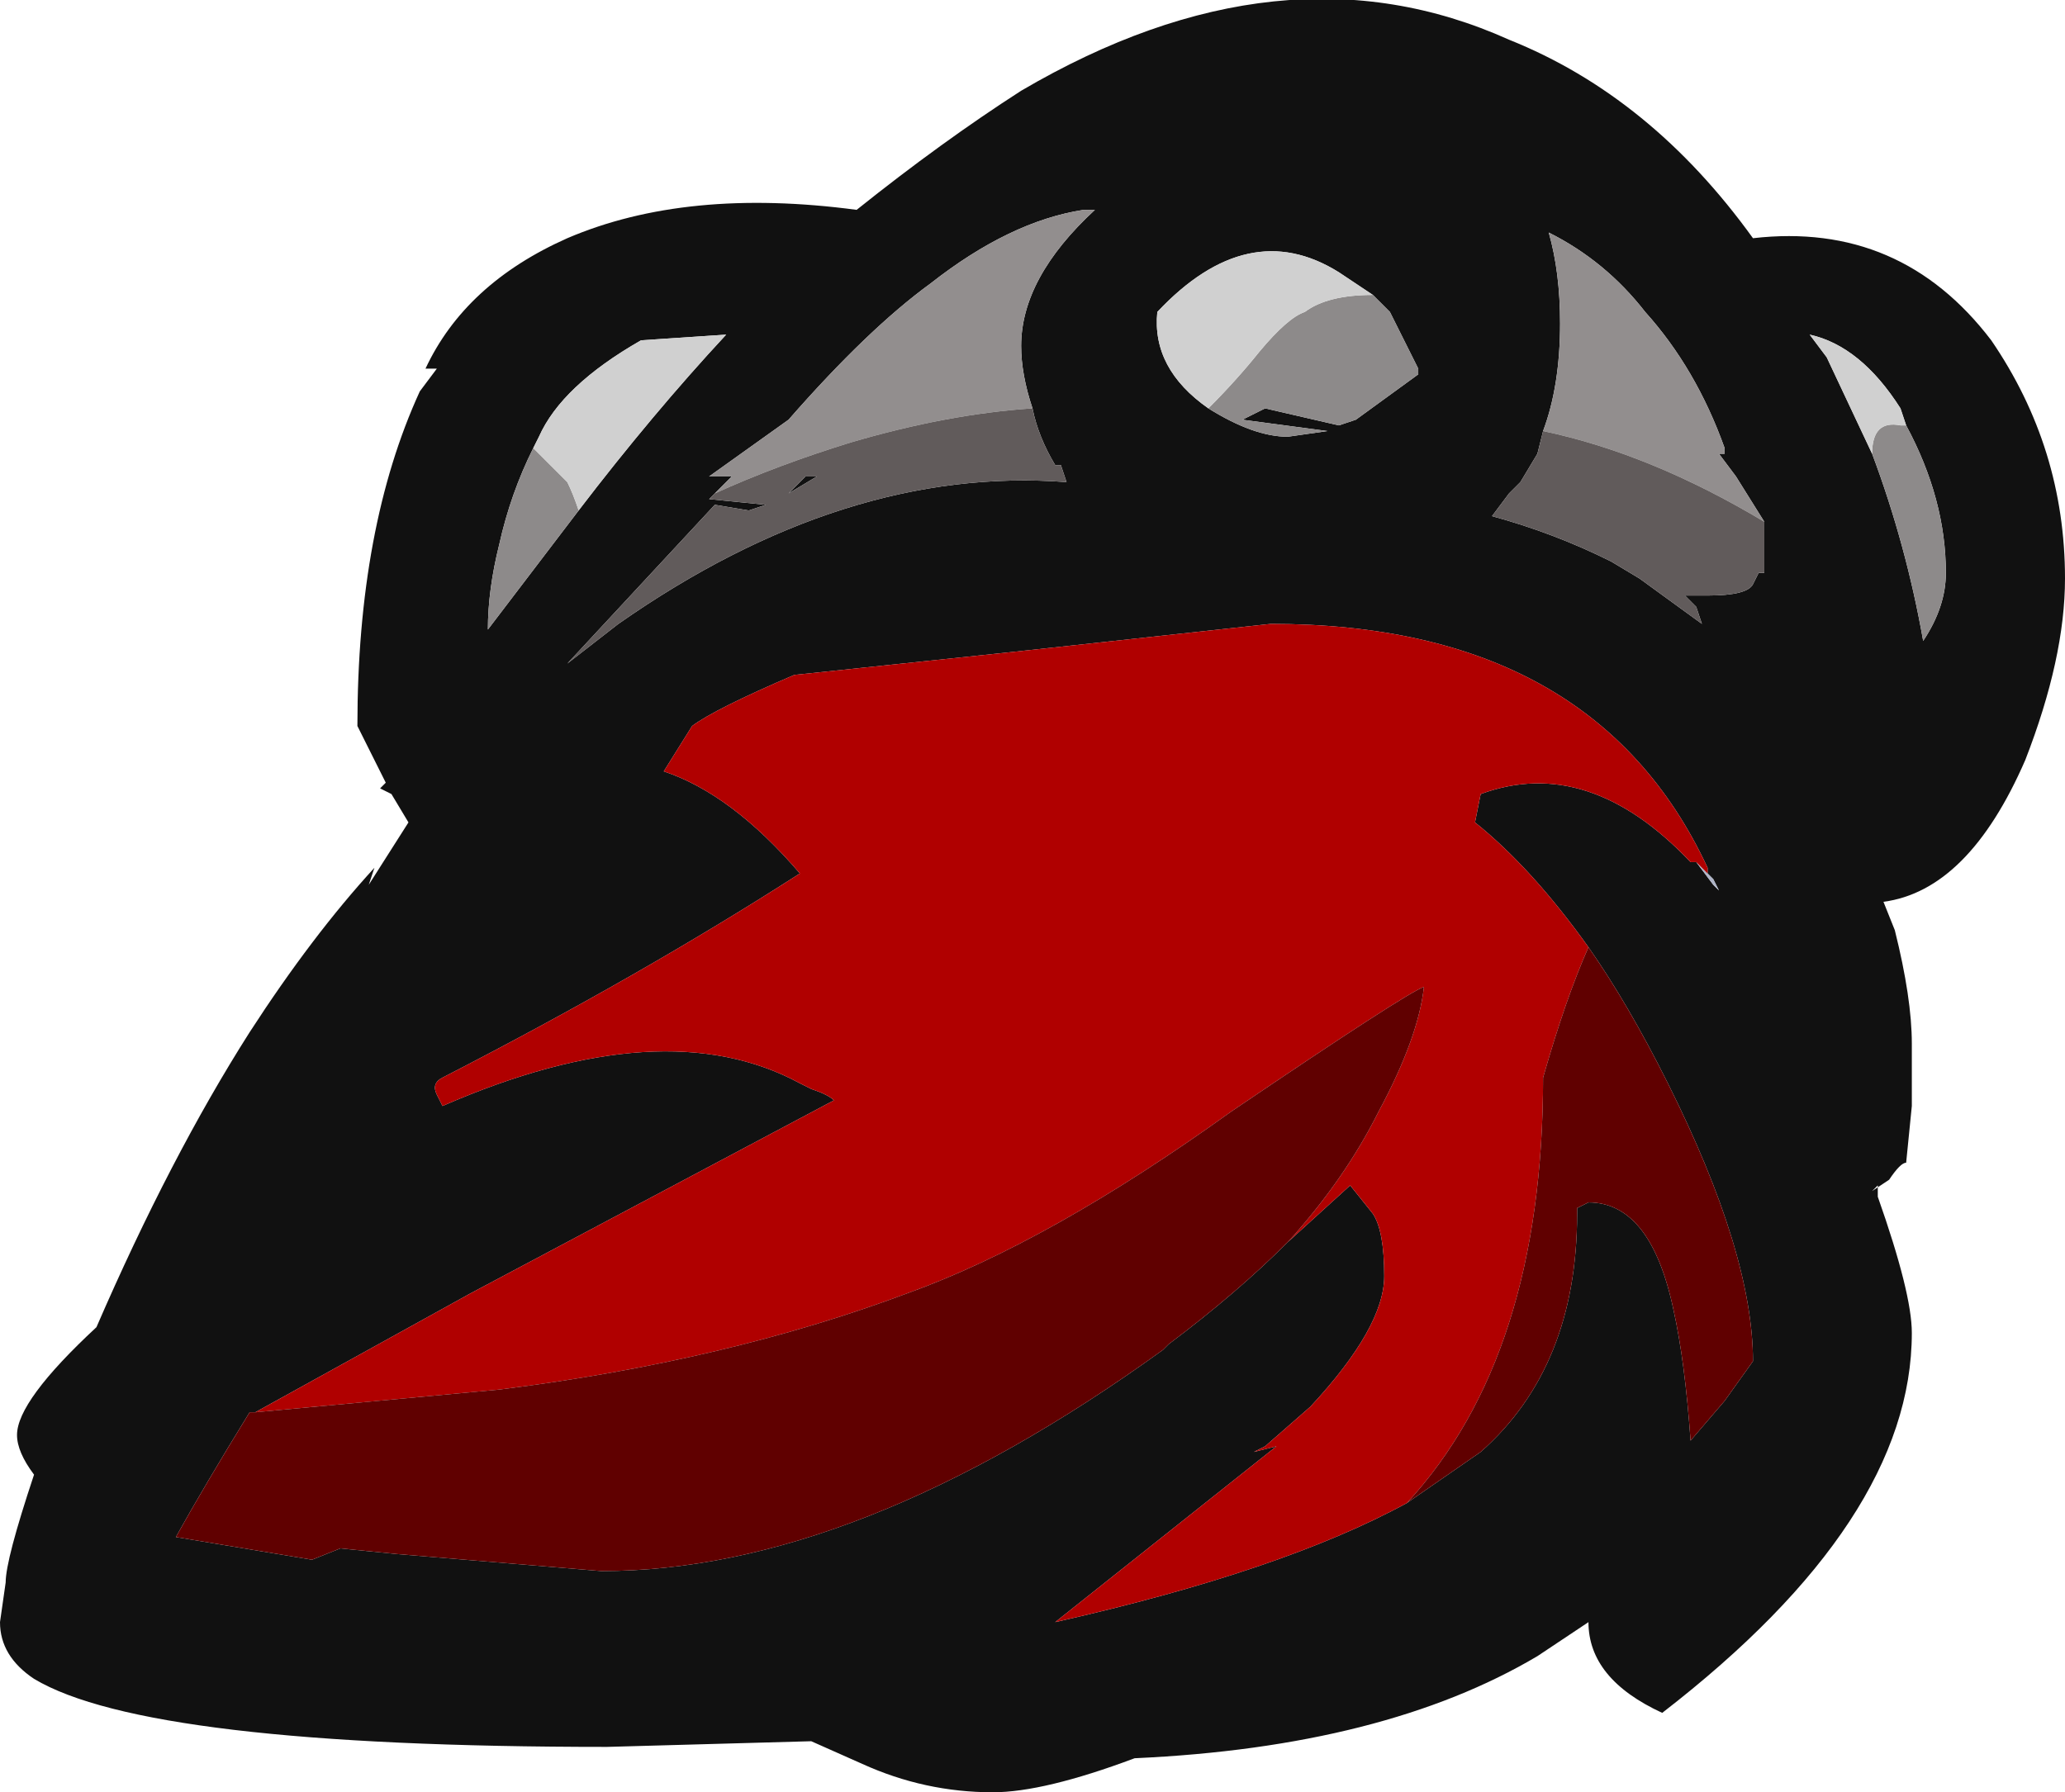 <?xml version="1.0" encoding="UTF-8" standalone="no"?>
<svg xmlns:ffdec="https://www.free-decompiler.com/flash" xmlns:xlink="http://www.w3.org/1999/xlink" ffdec:objectType="frame" height="110.6px" width="127.4px" xmlns="http://www.w3.org/2000/svg">
  <g transform="matrix(1.0, 0.0, 0.0, 1.0, 61.25, 54.6)">
    <use ffdec:characterId="1007" height="15.8" transform="matrix(7.0, 0.0, 0.0, 7.0, -61.25, -54.6)" width="18.2" xlink:href="#shape0"/>
  </g>
  <defs>
    <g id="shape0" transform="matrix(1.0, 0.0, 0.0, 1.0, 8.75, 7.8)">
      <path d="M1.9 -4.2 Q2.3 -3.95 2.6 -3.95 L2.95 -4.0 2.2 -4.1 2.4 -4.2 3.05 -4.05 3.2 -4.1 3.75 -4.5 3.75 -4.55 3.5 -5.05 3.35 -5.2 Q3.2 -5.3 3.05 -5.4 2.25 -5.9 1.45 -5.05 1.4 -4.55 1.9 -4.2 M6.8 -3.15 L6.8 -3.2 6.55 -3.6 6.4 -3.8 6.45 -3.8 6.45 -3.85 Q6.2 -4.55 5.75 -5.05 5.4 -5.5 4.9 -5.75 5.0 -5.4 5.0 -4.95 5.0 -4.4 4.85 -4.0 L4.8 -3.8 4.65 -3.55 4.55 -3.45 4.4 -3.25 Q4.95 -3.1 5.45 -2.85 L5.7 -2.7 6.25 -2.3 6.2 -2.45 6.1 -2.55 6.3 -2.55 Q6.65 -2.55 6.7 -2.65 L6.75 -2.75 6.8 -2.75 Q6.8 -2.85 6.8 -3.15 M0.35 -4.2 Q0.25 -4.5 0.25 -4.75 0.25 -5.35 0.9 -5.95 L0.8 -5.95 Q0.15 -5.85 -0.55 -5.3 -1.1 -4.9 -1.8 -4.1 L-2.5 -3.6 -2.3 -3.6 -2.45 -3.45 -2.5 -3.4 -2.0 -3.35 -2.15 -3.3 -2.45 -3.35 -3.75 -1.95 -3.3 -2.3 Q-1.3 -3.7 0.65 -3.55 L0.6 -3.7 0.55 -3.7 Q0.4 -3.95 0.35 -4.2 M6.3 -0.1 L6.3 -0.15 Q5.3 -2.3 2.45 -2.3 L0.15 -2.05 -1.75 -1.85 Q-2.45 -1.55 -2.65 -1.4 L-2.9 -1.0 Q-2.3 -0.8 -1.7 -0.1 -3.1 0.8 -4.85 1.7 -4.95 1.75 -4.9 1.85 L-4.85 1.95 Q-2.9 1.1 -1.7 1.75 L-1.6 1.8 Q-1.45 1.85 -1.4 1.9 L-4.6 3.6 -6.5 4.65 -6.55 4.65 Q-6.95 5.3 -7.2 5.75 L-6.0 5.95 -5.75 5.85 -5.25 5.9 -3.45 6.05 Q-1.2 6.05 1.5 4.1 L1.55 4.05 Q2.15 3.6 2.6 3.15 L3.15 2.65 3.35 2.9 Q3.45 3.05 3.45 3.45 3.45 3.9 2.8 4.6 L2.4 4.95 2.3 5.0 2.5 4.95 0.55 6.5 Q2.55 6.05 3.65 5.45 L4.3 5.0 Q5.15 4.25 5.15 2.9 L5.15 2.85 5.25 2.8 Q5.8 2.8 6.0 3.75 6.1 4.2 6.15 4.9 L6.45 4.55 6.7 4.2 Q6.7 3.25 5.95 1.75 5.6 1.05 5.25 0.55 4.75 -0.15 4.25 -0.55 L4.3 -0.8 Q5.25 -1.15 6.15 -0.2 L6.2 -0.2 6.35 0.0 6.4 0.05 6.35 -0.05 6.3 -0.1 M8.05 -4.05 L8.0 -4.2 Q7.65 -4.75 7.2 -4.85 L7.35 -4.65 7.75 -3.8 Q8.05 -3.0 8.2 -2.15 8.4 -2.45 8.4 -2.75 8.4 -3.4 8.05 -4.05 M9.1 -1.1 Q8.6 0.05 7.85 0.15 L7.95 0.4 Q8.1 1.0 8.1 1.4 L8.1 1.95 8.05 2.45 Q8.0 2.45 7.9 2.6 L7.75 2.7 7.8 2.65 7.8 2.75 Q8.1 3.6 8.1 3.95 8.1 5.6 5.9 7.3 5.25 7.0 5.25 6.5 L4.8 6.8 Q3.45 7.6 1.25 7.7 0.45 8.0 0.0 8.0 -0.6 8.0 -1.15 7.75 L-1.6 7.55 -3.4 7.6 Q-7.45 7.6 -8.45 7.0 -8.75 6.8 -8.75 6.5 L-8.7 6.15 Q-8.7 5.95 -8.45 5.2 -8.6 5.0 -8.6 4.85 -8.6 4.55 -7.9 3.9 -7.25 2.4 -6.55 1.3 -6.0 0.45 -5.45 -0.15 L-5.5 0.0 -5.15 -0.55 -5.3 -0.8 -5.4 -0.85 -5.35 -0.9 -5.6 -1.4 Q-5.6 -3.15 -5.05 -4.35 L-4.9 -4.55 -5.0 -4.55 Q-4.65 -5.3 -3.75 -5.7 -2.7 -6.15 -1.2 -5.95 -0.45 -6.55 0.25 -7.0 2.55 -8.35 4.55 -7.45 5.8 -6.95 6.7 -5.7 8.0 -5.85 8.8 -4.8 9.45 -3.85 9.45 -2.7 9.45 -2.0 9.1 -1.1 M-1.65 -3.6 L-1.55 -3.6 -1.8 -3.45 -1.65 -3.6 M-3.65 -3.3 Q-3.0 -4.15 -2.35 -4.85 L-3.1 -4.8 Q-3.8 -4.4 -4.0 -3.95 L-4.05 -3.85 Q-4.25 -3.45 -4.35 -3.0 -4.45 -2.6 -4.45 -2.25 L-3.65 -3.3" fill="#111111" fill-rule="evenodd" stroke="none"/>
      <path d="M6.2 -0.2 L6.3 -0.1 6.35 -0.05 6.4 0.05 6.35 0.0 6.2 -0.2" fill="#aeb4c7" fill-rule="evenodd" stroke="none"/>
      <path d="M4.85 -4.0 Q5.0 -4.4 5.0 -4.95 5.0 -5.4 4.9 -5.75 5.4 -5.5 5.75 -5.05 6.2 -4.55 6.45 -3.85 L6.45 -3.8 6.4 -3.8 6.55 -3.6 6.8 -3.2 6.8 -3.15 6.8 -3.2 Q5.8 -3.8 4.85 -4.0 M-2.45 -3.45 L-2.3 -3.6 -2.5 -3.6 -1.8 -4.1 Q-1.1 -4.9 -0.55 -5.3 0.15 -5.85 0.8 -5.95 L0.9 -5.95 Q0.25 -5.35 0.25 -4.75 0.25 -4.5 0.35 -4.2 -0.4 -4.15 -1.25 -3.9 -1.9 -3.7 -2.45 -3.45" fill="#928e8e" fill-rule="evenodd" stroke="none"/>
      <path d="M4.85 -4.0 Q5.8 -3.8 6.8 -3.2 L6.8 -3.15 Q6.8 -2.85 6.8 -2.75 L6.75 -2.75 6.7 -2.65 Q6.65 -2.55 6.3 -2.55 L6.1 -2.55 6.2 -2.45 6.25 -2.3 5.7 -2.7 5.45 -2.85 Q4.95 -3.1 4.4 -3.25 L4.55 -3.45 4.65 -3.55 4.8 -3.8 4.85 -4.0 M0.35 -4.2 Q0.4 -3.95 0.55 -3.7 L0.6 -3.7 0.65 -3.55 Q-1.3 -3.7 -3.3 -2.3 L-3.75 -1.95 -2.45 -3.35 -2.15 -3.3 -2.0 -3.35 -2.5 -3.4 -2.45 -3.45 Q-1.9 -3.7 -1.25 -3.9 -0.4 -4.15 0.35 -4.2 M-1.65 -3.6 L-1.8 -3.45 -1.55 -3.6 -1.65 -3.6" fill="#615b5b" fill-rule="evenodd" stroke="none"/>
      <path d="M3.35 -5.2 L3.5 -5.05 3.75 -4.55 3.75 -4.5 3.2 -4.1 3.05 -4.05 2.4 -4.2 2.2 -4.1 2.95 -4.0 2.6 -3.95 Q2.3 -3.95 1.9 -4.2 2.15 -4.45 2.35 -4.7 2.6 -5.0 2.75 -5.05 2.95 -5.2 3.35 -5.2 M7.75 -3.8 Q7.75 -4.1 8.0 -4.05 L8.05 -4.05 Q8.4 -3.4 8.4 -2.75 8.4 -2.45 8.2 -2.15 8.05 -3.0 7.75 -3.8 M-4.05 -3.85 L-3.75 -3.55 Q-3.7 -3.45 -3.65 -3.3 L-4.45 -2.25 Q-4.45 -2.6 -4.35 -3.0 -4.25 -3.45 -4.05 -3.85" fill="#8d8a8a" fill-rule="evenodd" stroke="none"/>
      <path d="M3.35 -5.2 Q2.95 -5.2 2.75 -5.05 2.6 -5.0 2.35 -4.7 2.15 -4.45 1.9 -4.2 1.4 -4.55 1.45 -5.05 2.25 -5.9 3.05 -5.4 3.2 -5.3 3.35 -5.2 M7.75 -3.8 L7.35 -4.65 7.2 -4.85 Q7.65 -4.75 8.0 -4.2 L8.05 -4.05 8.0 -4.05 Q7.75 -4.1 7.75 -3.8 M-3.65 -3.3 Q-3.7 -3.45 -3.75 -3.55 L-4.05 -3.85 -4.0 -3.95 Q-3.8 -4.4 -3.1 -4.8 L-2.35 -4.85 Q-3.0 -4.15 -3.65 -3.3" fill="#d0d0d0" fill-rule="evenodd" stroke="none"/>
      <path d="M-6.5 4.65 L-4.6 3.6 -1.4 1.9 Q-1.45 1.85 -1.6 1.8 L-1.7 1.75 Q-2.9 1.1 -4.85 1.95 L-4.9 1.85 Q-4.95 1.75 -4.85 1.7 -3.1 0.8 -1.7 -0.1 -2.3 -0.8 -2.9 -1.0 L-2.65 -1.4 Q-2.45 -1.55 -1.75 -1.85 L0.15 -2.05 2.45 -2.3 Q5.3 -2.3 6.3 -0.15 L6.3 -0.1 6.2 -0.2 6.15 -0.2 Q5.25 -1.15 4.3 -0.8 L4.25 -0.55 Q4.75 -0.15 5.25 0.55 5.05 1.0 4.85 1.7 4.85 4.15 3.65 5.45 2.55 6.05 0.55 6.5 L2.5 4.95 2.3 5.0 2.4 4.95 2.8 4.6 Q3.45 3.9 3.45 3.45 3.45 3.05 3.35 2.9 L3.15 2.65 2.6 3.15 Q3.1 2.6 3.4 2.0 3.75 1.35 3.8 0.9 3.65 0.95 2.1 2.0 0.5 3.15 -0.75 3.6 -2.35 4.2 -4.35 4.45 L-6.5 4.65" fill="#b00000" fill-rule="evenodd" stroke="none"/>
      <path d="M-6.5 4.65 L-4.35 4.45 Q-2.35 4.2 -0.75 3.6 0.5 3.15 2.1 2.0 3.65 0.95 3.8 0.9 3.75 1.35 3.4 2.0 3.1 2.6 2.6 3.15 2.15 3.6 1.55 4.05 L1.5 4.1 Q-1.2 6.05 -3.45 6.05 L-5.25 5.9 -5.75 5.85 -6.0 5.95 -7.2 5.75 Q-6.95 5.3 -6.55 4.65 L-6.5 4.65 M3.65 5.45 Q4.85 4.15 4.85 1.7 5.05 1.0 5.25 0.55 5.6 1.05 5.95 1.75 6.7 3.25 6.7 4.2 L6.45 4.55 6.15 4.9 Q6.1 4.2 6.0 3.75 5.8 2.8 5.25 2.8 L5.15 2.85 5.15 2.9 Q5.15 4.25 4.3 5.0 L3.65 5.45" fill="#600000" fill-rule="evenodd" stroke="none"/>
    </g>
  </defs>
</svg>
